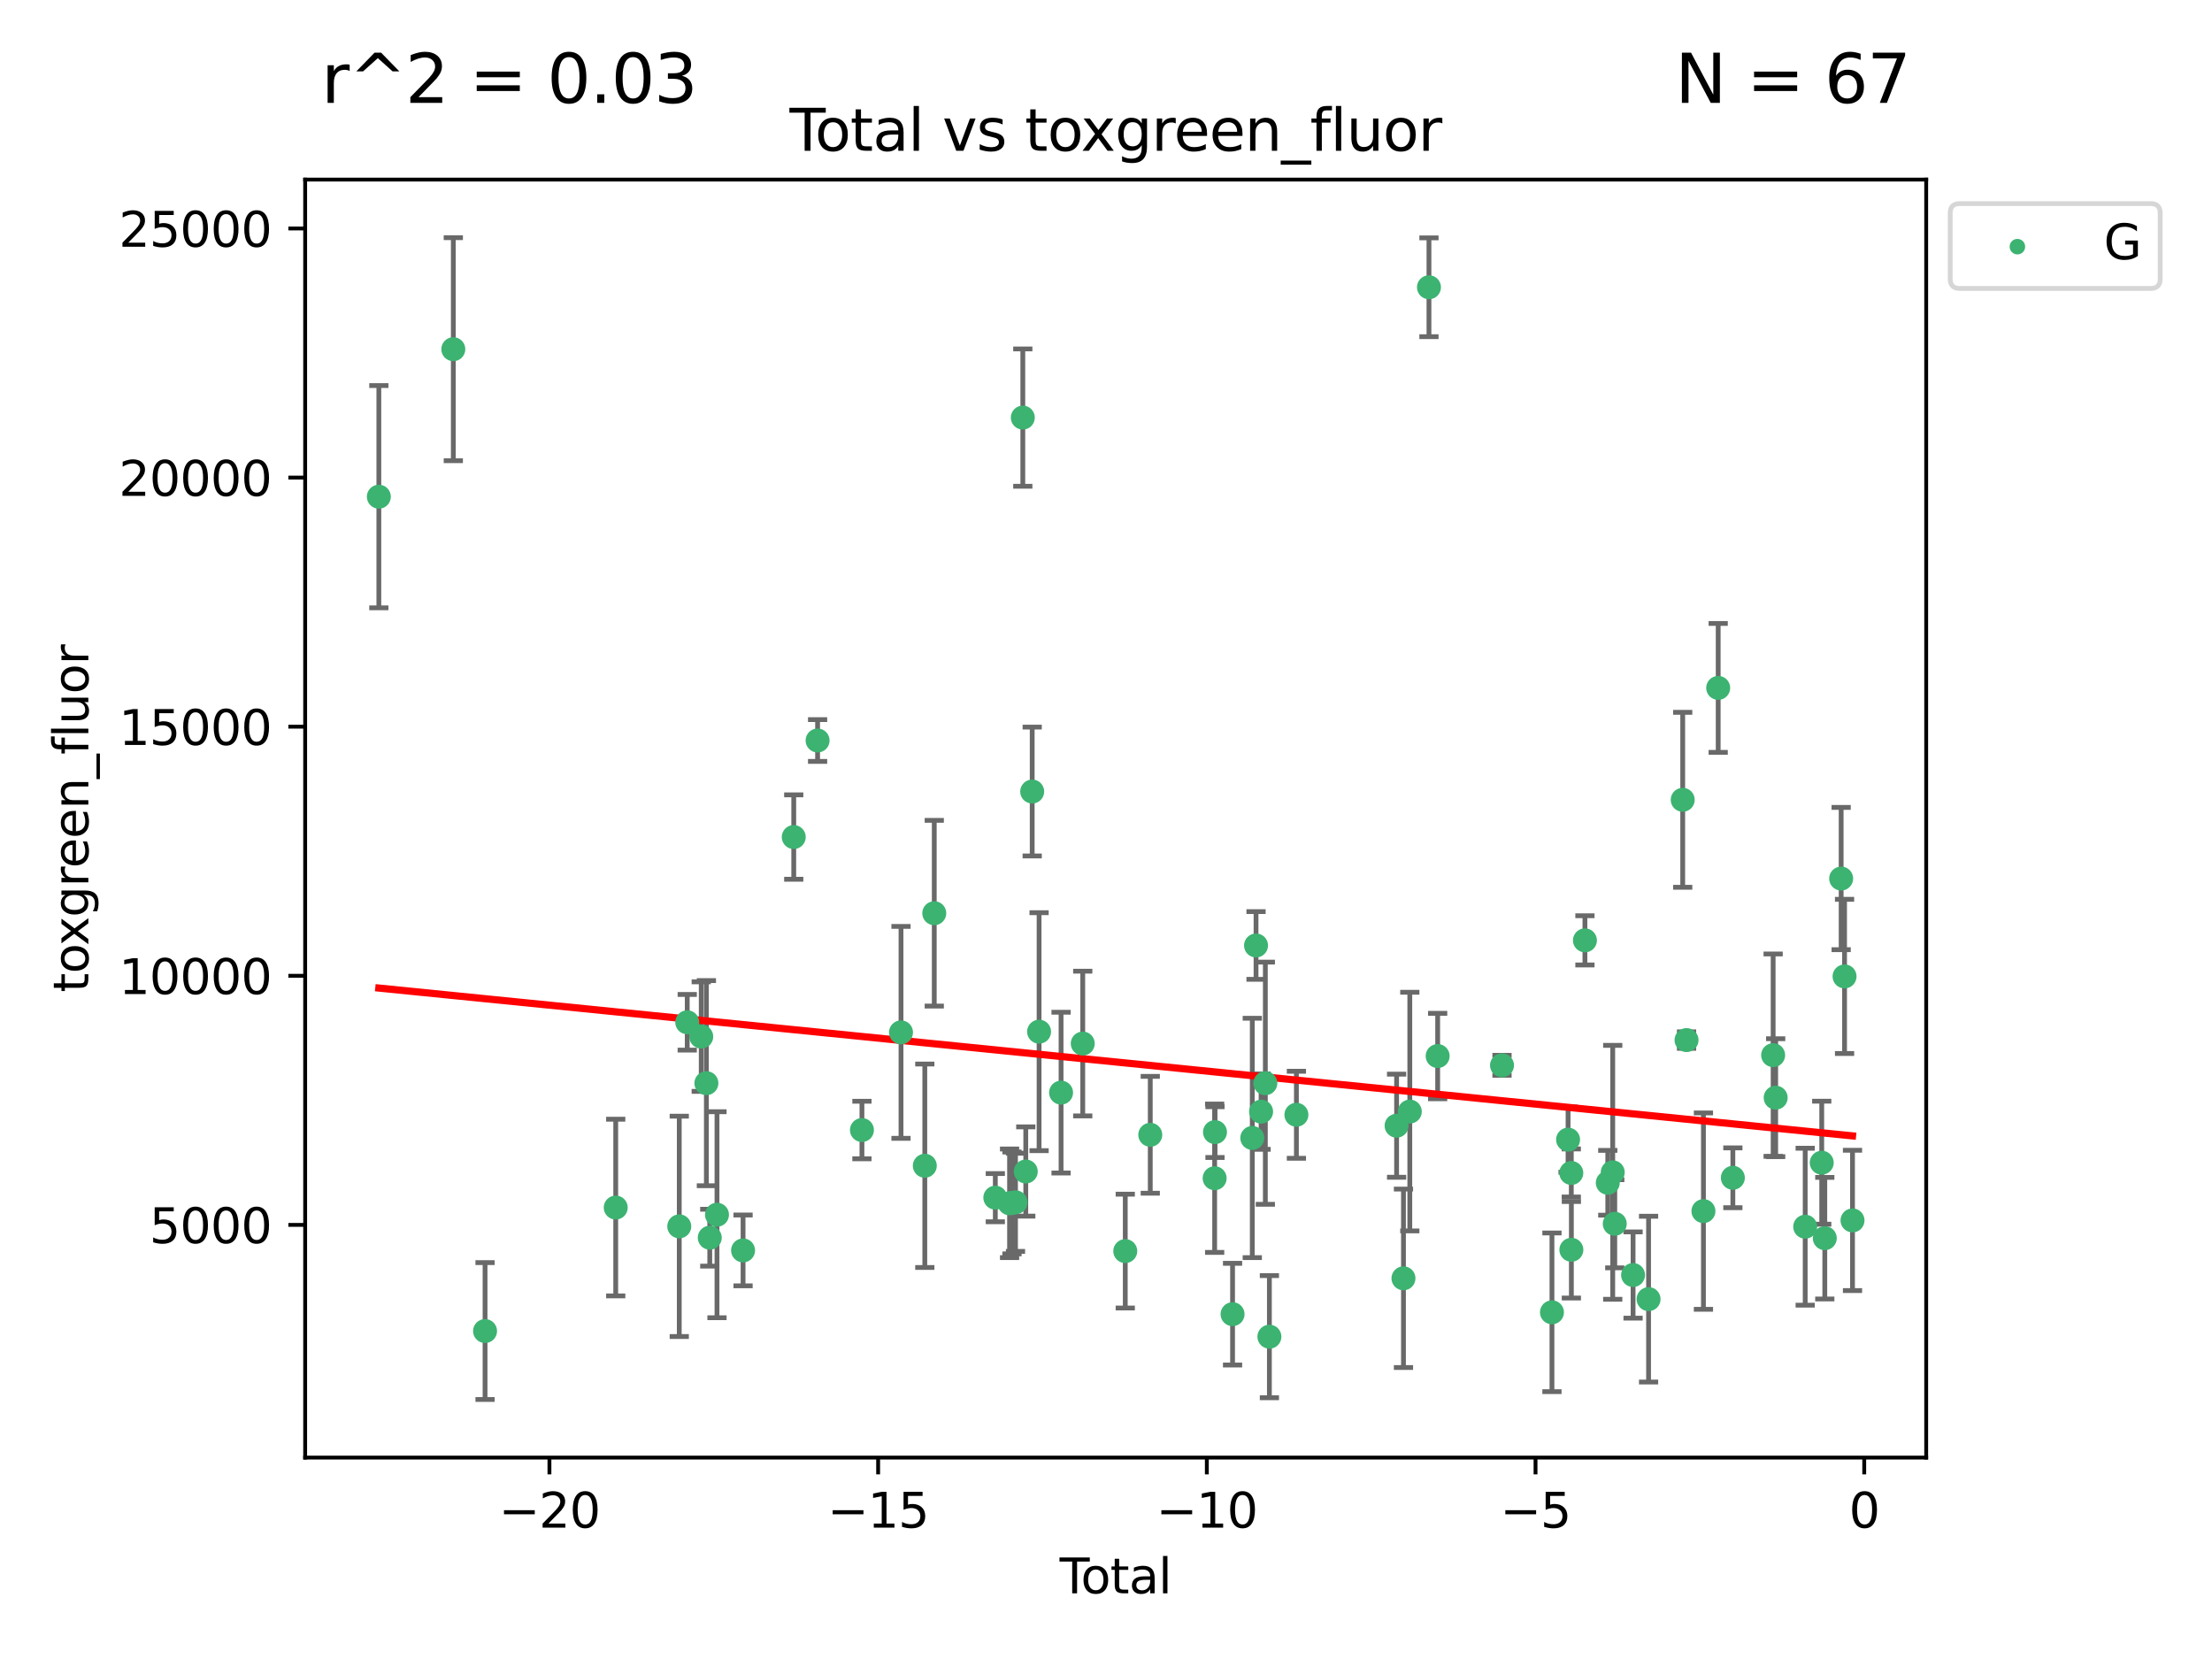 <?xml version="1.0" encoding="utf-8" standalone="no"?>
<!DOCTYPE svg PUBLIC "-//W3C//DTD SVG 1.1//EN"
  "http://www.w3.org/Graphics/SVG/1.1/DTD/svg11.dtd">
<svg xmlns:xlink="http://www.w3.org/1999/xlink" width="460.8pt" height="345.6pt" viewBox="0 0 460.8 345.6" xmlns="http://www.w3.org/2000/svg" version="1.1">
 <defs>
  <style type="text/css">*{stroke-linejoin: round; stroke-linecap: butt}</style>
 </defs>
 <g id="figure_1">
  <g id="patch_1">
   <path d="M 0 345.6 
L 460.8 345.6 
L 460.8 0 
L 0 0 
z
" style="fill: #ffffff"/>
  </g>
  <g id="axes_1">
   <g id="patch_2">
    <path d="M 63.571 303.64 
L 401.26 303.64 
L 401.26 37.411 
L 63.571 37.411 
z
" style="fill: #ffffff"/>
   </g>
   <g id="PathCollection_1">
    <defs>
     <path id="mc8e8e38ebf" d="M 0 1.118 
C 0.297 1.118 0.581 1 0.791 0.791 
C 1 0.581 1.118 0.297 1.118 0 
C 1.118 -0.297 1 -0.581 0.791 -0.791 
C 0.581 -1 0.297 -1.118 0 -1.118 
C -0.297 -1.118 -0.581 -1 -0.791 -0.791 
C -1 -0.581 -1.118 -0.297 -1.118 0 
C -1.118 0.297 -1 0.581 -0.791 0.791 
C -0.581 1 -0.297 1.118 0 1.118 
z
" style="stroke: #3cb371"/>
    </defs>
    <g clip-path="url(#p909951edf3)">
     <use xlink:href="#mc8e8e38ebf" x="78.921" y="103.47" style="fill: #3cb371; stroke: #3cb371"/>
     <use xlink:href="#mc8e8e38ebf" x="94.433" y="72.744" style="fill: #3cb371; stroke: #3cb371"/>
     <use xlink:href="#mc8e8e38ebf" x="101.045" y="277.282" style="fill: #3cb371; stroke: #3cb371"/>
     <use xlink:href="#mc8e8e38ebf" x="128.267" y="251.558" style="fill: #3cb371; stroke: #3cb371"/>
     <use xlink:href="#mc8e8e38ebf" x="141.503" y="255.472" style="fill: #3cb371; stroke: #3cb371"/>
     <use xlink:href="#mc8e8e38ebf" x="143.164" y="212.959" style="fill: #3cb371; stroke: #3cb371"/>
     <use xlink:href="#mc8e8e38ebf" x="146.08" y="215.941" style="fill: #3cb371; stroke: #3cb371"/>
     <use xlink:href="#mc8e8e38ebf" x="147.153" y="225.644" style="fill: #3cb371; stroke: #3cb371"/>
     <use xlink:href="#mc8e8e38ebf" x="147.857" y="257.835" style="fill: #3cb371; stroke: #3cb371"/>
     <use xlink:href="#mc8e8e38ebf" x="149.361" y="253.05" style="fill: #3cb371; stroke: #3cb371"/>
     <use xlink:href="#mc8e8e38ebf" x="154.794" y="260.484" style="fill: #3cb371; stroke: #3cb371"/>
     <use xlink:href="#mc8e8e38ebf" x="165.352" y="174.372" style="fill: #3cb371; stroke: #3cb371"/>
     <use xlink:href="#mc8e8e38ebf" x="170.319" y="154.259" style="fill: #3cb371; stroke: #3cb371"/>
     <use xlink:href="#mc8e8e38ebf" x="179.557" y="235.406" style="fill: #3cb371; stroke: #3cb371"/>
     <use xlink:href="#mc8e8e38ebf" x="187.695" y="215.06" style="fill: #3cb371; stroke: #3cb371"/>
     <use xlink:href="#mc8e8e38ebf" x="192.654" y="242.848" style="fill: #3cb371; stroke: #3cb371"/>
     <use xlink:href="#mc8e8e38ebf" x="194.625" y="190.241" style="fill: #3cb371; stroke: #3cb371"/>
     <use xlink:href="#mc8e8e38ebf" x="207.343" y="249.495" style="fill: #3cb371; stroke: #3cb371"/>
     <use xlink:href="#mc8e8e38ebf" x="210.311" y="250.673" style="fill: #3cb371; stroke: #3cb371"/>
     <use xlink:href="#mc8e8e38ebf" x="210.815" y="250.595" style="fill: #3cb371; stroke: #3cb371"/>
     <use xlink:href="#mc8e8e38ebf" x="211.547" y="250.461" style="fill: #3cb371; stroke: #3cb371"/>
     <use xlink:href="#mc8e8e38ebf" x="213.07" y="86.991" style="fill: #3cb371; stroke: #3cb371"/>
     <use xlink:href="#mc8e8e38ebf" x="213.687" y="244.046" style="fill: #3cb371; stroke: #3cb371"/>
     <use xlink:href="#mc8e8e38ebf" x="215.025" y="164.892" style="fill: #3cb371; stroke: #3cb371"/>
     <use xlink:href="#mc8e8e38ebf" x="216.46" y="214.918" style="fill: #3cb371; stroke: #3cb371"/>
     <use xlink:href="#mc8e8e38ebf" x="221.039" y="227.614" style="fill: #3cb371; stroke: #3cb371"/>
     <use xlink:href="#mc8e8e38ebf" x="225.556" y="217.39" style="fill: #3cb371; stroke: #3cb371"/>
     <use xlink:href="#mc8e8e38ebf" x="234.414" y="260.626" style="fill: #3cb371; stroke: #3cb371"/>
     <use xlink:href="#mc8e8e38ebf" x="239.622" y="236.399" style="fill: #3cb371; stroke: #3cb371"/>
     <use xlink:href="#mc8e8e38ebf" x="253.034" y="245.447" style="fill: #3cb371; stroke: #3cb371"/>
     <use xlink:href="#mc8e8e38ebf" x="253.105" y="235.838" style="fill: #3cb371; stroke: #3cb371"/>
     <use xlink:href="#mc8e8e38ebf" x="256.765" y="273.764" style="fill: #3cb371; stroke: #3cb371"/>
     <use xlink:href="#mc8e8e38ebf" x="260.874" y="237.055" style="fill: #3cb371; stroke: #3cb371"/>
     <use xlink:href="#mc8e8e38ebf" x="261.654" y="196.962" style="fill: #3cb371; stroke: #3cb371"/>
     <use xlink:href="#mc8e8e38ebf" x="262.71" y="231.576" style="fill: #3cb371; stroke: #3cb371"/>
     <use xlink:href="#mc8e8e38ebf" x="263.595" y="225.65" style="fill: #3cb371; stroke: #3cb371"/>
     <use xlink:href="#mc8e8e38ebf" x="264.439" y="278.457" style="fill: #3cb371; stroke: #3cb371"/>
     <use xlink:href="#mc8e8e38ebf" x="270.065" y="232.227" style="fill: #3cb371; stroke: #3cb371"/>
     <use xlink:href="#mc8e8e38ebf" x="290.936" y="234.505" style="fill: #3cb371; stroke: #3cb371"/>
     <use xlink:href="#mc8e8e38ebf" x="292.369" y="266.296" style="fill: #3cb371; stroke: #3cb371"/>
     <use xlink:href="#mc8e8e38ebf" x="293.688" y="231.561" style="fill: #3cb371; stroke: #3cb371"/>
     <use xlink:href="#mc8e8e38ebf" x="297.679" y="59.842" style="fill: #3cb371; stroke: #3cb371"/>
     <use xlink:href="#mc8e8e38ebf" x="299.491" y="219.994" style="fill: #3cb371; stroke: #3cb371"/>
     <use xlink:href="#mc8e8e38ebf" x="312.896" y="221.924" style="fill: #3cb371; stroke: #3cb371"/>
     <use xlink:href="#mc8e8e38ebf" x="323.301" y="273.376" style="fill: #3cb371; stroke: #3cb371"/>
     <use xlink:href="#mc8e8e38ebf" x="326.658" y="237.406" style="fill: #3cb371; stroke: #3cb371"/>
     <use xlink:href="#mc8e8e38ebf" x="327.33" y="244.349" style="fill: #3cb371; stroke: #3cb371"/>
     <use xlink:href="#mc8e8e38ebf" x="327.345" y="260.353" style="fill: #3cb371; stroke: #3cb371"/>
     <use xlink:href="#mc8e8e38ebf" x="330.17" y="195.894" style="fill: #3cb371; stroke: #3cb371"/>
     <use xlink:href="#mc8e8e38ebf" x="334.93" y="246.392" style="fill: #3cb371; stroke: #3cb371"/>
     <use xlink:href="#mc8e8e38ebf" x="335.961" y="244.217" style="fill: #3cb371; stroke: #3cb371"/>
     <use xlink:href="#mc8e8e38ebf" x="336.386" y="254.935" style="fill: #3cb371; stroke: #3cb371"/>
     <use xlink:href="#mc8e8e38ebf" x="340.199" y="265.61" style="fill: #3cb371; stroke: #3cb371"/>
     <use xlink:href="#mc8e8e38ebf" x="343.428" y="270.632" style="fill: #3cb371; stroke: #3cb371"/>
     <use xlink:href="#mc8e8e38ebf" x="350.539" y="166.614" style="fill: #3cb371; stroke: #3cb371"/>
     <use xlink:href="#mc8e8e38ebf" x="351.337" y="216.668" style="fill: #3cb371; stroke: #3cb371"/>
     <use xlink:href="#mc8e8e38ebf" x="354.857" y="252.297" style="fill: #3cb371; stroke: #3cb371"/>
     <use xlink:href="#mc8e8e38ebf" x="357.93" y="143.304" style="fill: #3cb371; stroke: #3cb371"/>
     <use xlink:href="#mc8e8e38ebf" x="360.986" y="245.353" style="fill: #3cb371; stroke: #3cb371"/>
     <use xlink:href="#mc8e8e38ebf" x="369.378" y="219.807" style="fill: #3cb371; stroke: #3cb371"/>
     <use xlink:href="#mc8e8e38ebf" x="369.905" y="228.669" style="fill: #3cb371; stroke: #3cb371"/>
     <use xlink:href="#mc8e8e38ebf" x="376.056" y="255.542" style="fill: #3cb371; stroke: #3cb371"/>
     <use xlink:href="#mc8e8e38ebf" x="379.501" y="242.212" style="fill: #3cb371; stroke: #3cb371"/>
     <use xlink:href="#mc8e8e38ebf" x="380.138" y="257.935" style="fill: #3cb371; stroke: #3cb371"/>
     <use xlink:href="#mc8e8e38ebf" x="383.546" y="183.018" style="fill: #3cb371; stroke: #3cb371"/>
     <use xlink:href="#mc8e8e38ebf" x="384.255" y="203.405" style="fill: #3cb371; stroke: #3cb371"/>
     <use xlink:href="#mc8e8e38ebf" x="385.911" y="254.233" style="fill: #3cb371; stroke: #3cb371"/>
    </g>
   </g>
   <g id="matplotlib.axis_1">
    <g id="xtick_1">
     <g id="line2d_1">
      <defs>
       <path id="m4c7037cb6c" d="M 0 0 
L 0 3.5 
" style="stroke: #000000; stroke-width: 0.8"/>
      </defs>
      <g>
       <use xlink:href="#m4c7037cb6c" x="114.457" y="303.64" style="stroke: #000000; stroke-width: 0.8"/>
      </g>
     </g>
     <g id="text_1">
      <!-- −20 -->
      <g transform="translate(103.905 318.238)scale(0.1 -0.1)">
       <defs>
        <path id="DejaVuSans-2212" d="M 678 2272 
L 4684 2272 
L 4684 1741 
L 678 1741 
L 678 2272 
z
" transform="scale(0.016)"/>
        <path id="DejaVuSans-32" d="M 1228 531 
L 3431 531 
L 3431 0 
L 469 0 
L 469 531 
Q 828 903 1448 1529 
Q 2069 2156 2228 2338 
Q 2531 2678 2651 2914 
Q 2772 3150 2772 3378 
Q 2772 3750 2511 3984 
Q 2250 4219 1831 4219 
Q 1534 4219 1204 4116 
Q 875 4013 500 3803 
L 500 4441 
Q 881 4594 1212 4672 
Q 1544 4750 1819 4750 
Q 2544 4750 2975 4387 
Q 3406 4025 3406 3419 
Q 3406 3131 3298 2873 
Q 3191 2616 2906 2266 
Q 2828 2175 2409 1742 
Q 1991 1309 1228 531 
z
" transform="scale(0.016)"/>
        <path id="DejaVuSans-30" d="M 2034 4250 
Q 1547 4250 1301 3770 
Q 1056 3291 1056 2328 
Q 1056 1369 1301 889 
Q 1547 409 2034 409 
Q 2525 409 2770 889 
Q 3016 1369 3016 2328 
Q 3016 3291 2770 3770 
Q 2525 4250 2034 4250 
z
M 2034 4750 
Q 2819 4750 3233 4129 
Q 3647 3509 3647 2328 
Q 3647 1150 3233 529 
Q 2819 -91 2034 -91 
Q 1250 -91 836 529 
Q 422 1150 422 2328 
Q 422 3509 836 4129 
Q 1250 4750 2034 4750 
z
" transform="scale(0.016)"/>
       </defs>
       <use xlink:href="#DejaVuSans-2212"/>
       <use xlink:href="#DejaVuSans-32" x="83.789"/>
       <use xlink:href="#DejaVuSans-30" x="147.412"/>
      </g>
     </g>
    </g>
    <g id="xtick_2">
     <g id="line2d_2">
      <g>
       <use xlink:href="#m4c7037cb6c" x="182.931" y="303.64" style="stroke: #000000; stroke-width: 0.8"/>
      </g>
     </g>
     <g id="text_2">
      <!-- −15 -->
      <g transform="translate(172.379 318.238)scale(0.1 -0.1)">
       <defs>
        <path id="DejaVuSans-31" d="M 794 531 
L 1825 531 
L 1825 4091 
L 703 3866 
L 703 4441 
L 1819 4666 
L 2450 4666 
L 2450 531 
L 3481 531 
L 3481 0 
L 794 0 
L 794 531 
z
" transform="scale(0.016)"/>
        <path id="DejaVuSans-35" d="M 691 4666 
L 3169 4666 
L 3169 4134 
L 1269 4134 
L 1269 2991 
Q 1406 3038 1543 3061 
Q 1681 3084 1819 3084 
Q 2600 3084 3056 2656 
Q 3513 2228 3513 1497 
Q 3513 744 3044 326 
Q 2575 -91 1722 -91 
Q 1428 -91 1123 -41 
Q 819 9 494 109 
L 494 744 
Q 775 591 1075 516 
Q 1375 441 1709 441 
Q 2250 441 2565 725 
Q 2881 1009 2881 1497 
Q 2881 1984 2565 2268 
Q 2250 2553 1709 2553 
Q 1456 2553 1204 2497 
Q 953 2441 691 2322 
L 691 4666 
z
" transform="scale(0.016)"/>
       </defs>
       <use xlink:href="#DejaVuSans-2212"/>
       <use xlink:href="#DejaVuSans-31" x="83.789"/>
       <use xlink:href="#DejaVuSans-35" x="147.412"/>
      </g>
     </g>
    </g>
    <g id="xtick_3">
     <g id="line2d_3">
      <g>
       <use xlink:href="#m4c7037cb6c" x="251.405" y="303.64" style="stroke: #000000; stroke-width: 0.8"/>
      </g>
     </g>
     <g id="text_3">
      <!-- −10 -->
      <g transform="translate(240.852 318.238)scale(0.1 -0.1)">
       <use xlink:href="#DejaVuSans-2212"/>
       <use xlink:href="#DejaVuSans-31" x="83.789"/>
       <use xlink:href="#DejaVuSans-30" x="147.412"/>
      </g>
     </g>
    </g>
    <g id="xtick_4">
     <g id="line2d_4">
      <g>
       <use xlink:href="#m4c7037cb6c" x="319.878" y="303.64" style="stroke: #000000; stroke-width: 0.8"/>
      </g>
     </g>
     <g id="text_4">
      <!-- −5 -->
      <g transform="translate(312.507 318.238)scale(0.1 -0.1)">
       <use xlink:href="#DejaVuSans-2212"/>
       <use xlink:href="#DejaVuSans-35" x="83.789"/>
      </g>
     </g>
    </g>
    <g id="xtick_5">
     <g id="line2d_5">
      <g>
       <use xlink:href="#m4c7037cb6c" x="388.352" y="303.64" style="stroke: #000000; stroke-width: 0.8"/>
      </g>
     </g>
     <g id="text_5">
      <!-- 0 -->
      <g transform="translate(385.171 318.238)scale(0.1 -0.1)">
       <use xlink:href="#DejaVuSans-30"/>
      </g>
     </g>
    </g>
    <g id="text_6">
     <!-- Total -->
     <g transform="translate(220.739 331.917)scale(0.1 -0.1)">
      <defs>
       <path id="DejaVuSans-54" d="M -19 4666 
L 3928 4666 
L 3928 4134 
L 2272 4134 
L 2272 0 
L 1638 0 
L 1638 4134 
L -19 4134 
L -19 4666 
z
" transform="scale(0.016)"/>
       <path id="DejaVuSans-6f" d="M 1959 3097 
Q 1497 3097 1228 2736 
Q 959 2375 959 1747 
Q 959 1119 1226 758 
Q 1494 397 1959 397 
Q 2419 397 2687 759 
Q 2956 1122 2956 1747 
Q 2956 2369 2687 2733 
Q 2419 3097 1959 3097 
z
M 1959 3584 
Q 2709 3584 3137 3096 
Q 3566 2609 3566 1747 
Q 3566 888 3137 398 
Q 2709 -91 1959 -91 
Q 1206 -91 779 398 
Q 353 888 353 1747 
Q 353 2609 779 3096 
Q 1206 3584 1959 3584 
z
" transform="scale(0.016)"/>
       <path id="DejaVuSans-74" d="M 1172 4494 
L 1172 3500 
L 2356 3500 
L 2356 3053 
L 1172 3053 
L 1172 1153 
Q 1172 725 1289 603 
Q 1406 481 1766 481 
L 2356 481 
L 2356 0 
L 1766 0 
Q 1100 0 847 248 
Q 594 497 594 1153 
L 594 3053 
L 172 3053 
L 172 3500 
L 594 3500 
L 594 4494 
L 1172 4494 
z
" transform="scale(0.016)"/>
       <path id="DejaVuSans-61" d="M 2194 1759 
Q 1497 1759 1228 1600 
Q 959 1441 959 1056 
Q 959 750 1161 570 
Q 1363 391 1709 391 
Q 2188 391 2477 730 
Q 2766 1069 2766 1631 
L 2766 1759 
L 2194 1759 
z
M 3341 1997 
L 3341 0 
L 2766 0 
L 2766 531 
Q 2569 213 2275 61 
Q 1981 -91 1556 -91 
Q 1019 -91 701 211 
Q 384 513 384 1019 
Q 384 1609 779 1909 
Q 1175 2209 1959 2209 
L 2766 2209 
L 2766 2266 
Q 2766 2663 2505 2880 
Q 2244 3097 1772 3097 
Q 1472 3097 1187 3025 
Q 903 2953 641 2809 
L 641 3341 
Q 956 3463 1253 3523 
Q 1550 3584 1831 3584 
Q 2591 3584 2966 3190 
Q 3341 2797 3341 1997 
z
" transform="scale(0.016)"/>
       <path id="DejaVuSans-6c" d="M 603 4863 
L 1178 4863 
L 1178 0 
L 603 0 
L 603 4863 
z
" transform="scale(0.016)"/>
      </defs>
      <use xlink:href="#DejaVuSans-54"/>
      <use xlink:href="#DejaVuSans-6f" x="44.084"/>
      <use xlink:href="#DejaVuSans-74" x="105.266"/>
      <use xlink:href="#DejaVuSans-61" x="144.475"/>
      <use xlink:href="#DejaVuSans-6c" x="205.754"/>
     </g>
    </g>
   </g>
   <g id="matplotlib.axis_2">
    <g id="ytick_1">
     <g id="line2d_6">
      <defs>
       <path id="m043c5a7323" d="M 0 0 
L -3.5 0 
" style="stroke: #000000; stroke-width: 0.8"/>
      </defs>
      <g>
       <use xlink:href="#m043c5a7323" x="63.571" y="255.167" style="stroke: #000000; stroke-width: 0.8"/>
      </g>
     </g>
     <g id="text_7">
      <!-- 5000 -->
      <g transform="translate(31.121 258.966)scale(0.1 -0.1)">
       <use xlink:href="#DejaVuSans-35"/>
       <use xlink:href="#DejaVuSans-30" x="63.623"/>
       <use xlink:href="#DejaVuSans-30" x="127.246"/>
       <use xlink:href="#DejaVuSans-30" x="190.869"/>
      </g>
     </g>
    </g>
    <g id="ytick_2">
     <g id="line2d_7">
      <g>
       <use xlink:href="#m043c5a7323" x="63.571" y="203.275" style="stroke: #000000; stroke-width: 0.8"/>
      </g>
     </g>
     <g id="text_8">
      <!-- 10000 -->
      <g transform="translate(24.759 207.074)scale(0.1 -0.1)">
       <use xlink:href="#DejaVuSans-31"/>
       <use xlink:href="#DejaVuSans-30" x="63.623"/>
       <use xlink:href="#DejaVuSans-30" x="127.246"/>
       <use xlink:href="#DejaVuSans-30" x="190.869"/>
       <use xlink:href="#DejaVuSans-30" x="254.492"/>
      </g>
     </g>
    </g>
    <g id="ytick_3">
     <g id="line2d_8">
      <g>
       <use xlink:href="#m043c5a7323" x="63.571" y="151.384" style="stroke: #000000; stroke-width: 0.8"/>
      </g>
     </g>
     <g id="text_9">
      <!-- 15000 -->
      <g transform="translate(24.759 155.183)scale(0.1 -0.1)">
       <use xlink:href="#DejaVuSans-31"/>
       <use xlink:href="#DejaVuSans-35" x="63.623"/>
       <use xlink:href="#DejaVuSans-30" x="127.246"/>
       <use xlink:href="#DejaVuSans-30" x="190.869"/>
       <use xlink:href="#DejaVuSans-30" x="254.492"/>
      </g>
     </g>
    </g>
    <g id="ytick_4">
     <g id="line2d_9">
      <g>
       <use xlink:href="#m043c5a7323" x="63.571" y="99.492" style="stroke: #000000; stroke-width: 0.8"/>
      </g>
     </g>
     <g id="text_10">
      <!-- 20000 -->
      <g transform="translate(24.759 103.291)scale(0.1 -0.1)">
       <use xlink:href="#DejaVuSans-32"/>
       <use xlink:href="#DejaVuSans-30" x="63.623"/>
       <use xlink:href="#DejaVuSans-30" x="127.246"/>
       <use xlink:href="#DejaVuSans-30" x="190.869"/>
       <use xlink:href="#DejaVuSans-30" x="254.492"/>
      </g>
     </g>
    </g>
    <g id="ytick_5">
     <g id="line2d_10">
      <g>
       <use xlink:href="#m043c5a7323" x="63.571" y="47.6" style="stroke: #000000; stroke-width: 0.8"/>
      </g>
     </g>
     <g id="text_11">
      <!-- 25000 -->
      <g transform="translate(24.759 51.399)scale(0.1 -0.1)">
       <use xlink:href="#DejaVuSans-32"/>
       <use xlink:href="#DejaVuSans-35" x="63.623"/>
       <use xlink:href="#DejaVuSans-30" x="127.246"/>
       <use xlink:href="#DejaVuSans-30" x="190.869"/>
       <use xlink:href="#DejaVuSans-30" x="254.492"/>
      </g>
     </g>
    </g>
    <g id="text_12">
     <!-- toxgreen_fluor -->
     <g transform="translate(18.401 206.72)rotate(-90)scale(0.1 -0.1)">
      <defs>
       <path id="DejaVuSans-78" d="M 3513 3500 
L 2247 1797 
L 3578 0 
L 2900 0 
L 1881 1375 
L 863 0 
L 184 0 
L 1544 1831 
L 300 3500 
L 978 3500 
L 1906 2253 
L 2834 3500 
L 3513 3500 
z
" transform="scale(0.016)"/>
       <path id="DejaVuSans-67" d="M 2906 1791 
Q 2906 2416 2648 2759 
Q 2391 3103 1925 3103 
Q 1463 3103 1205 2759 
Q 947 2416 947 1791 
Q 947 1169 1205 825 
Q 1463 481 1925 481 
Q 2391 481 2648 825 
Q 2906 1169 2906 1791 
z
M 3481 434 
Q 3481 -459 3084 -895 
Q 2688 -1331 1869 -1331 
Q 1566 -1331 1297 -1286 
Q 1028 -1241 775 -1147 
L 775 -588 
Q 1028 -725 1275 -790 
Q 1522 -856 1778 -856 
Q 2344 -856 2625 -561 
Q 2906 -266 2906 331 
L 2906 616 
Q 2728 306 2450 153 
Q 2172 0 1784 0 
Q 1141 0 747 490 
Q 353 981 353 1791 
Q 353 2603 747 3093 
Q 1141 3584 1784 3584 
Q 2172 3584 2450 3431 
Q 2728 3278 2906 2969 
L 2906 3500 
L 3481 3500 
L 3481 434 
z
" transform="scale(0.016)"/>
       <path id="DejaVuSans-72" d="M 2631 2963 
Q 2534 3019 2420 3045 
Q 2306 3072 2169 3072 
Q 1681 3072 1420 2755 
Q 1159 2438 1159 1844 
L 1159 0 
L 581 0 
L 581 3500 
L 1159 3500 
L 1159 2956 
Q 1341 3275 1631 3429 
Q 1922 3584 2338 3584 
Q 2397 3584 2469 3576 
Q 2541 3569 2628 3553 
L 2631 2963 
z
" transform="scale(0.016)"/>
       <path id="DejaVuSans-65" d="M 3597 1894 
L 3597 1613 
L 953 1613 
Q 991 1019 1311 708 
Q 1631 397 2203 397 
Q 2534 397 2845 478 
Q 3156 559 3463 722 
L 3463 178 
Q 3153 47 2828 -22 
Q 2503 -91 2169 -91 
Q 1331 -91 842 396 
Q 353 884 353 1716 
Q 353 2575 817 3079 
Q 1281 3584 2069 3584 
Q 2775 3584 3186 3129 
Q 3597 2675 3597 1894 
z
M 3022 2063 
Q 3016 2534 2758 2815 
Q 2500 3097 2075 3097 
Q 1594 3097 1305 2825 
Q 1016 2553 972 2059 
L 3022 2063 
z
" transform="scale(0.016)"/>
       <path id="DejaVuSans-6e" d="M 3513 2113 
L 3513 0 
L 2938 0 
L 2938 2094 
Q 2938 2591 2744 2837 
Q 2550 3084 2163 3084 
Q 1697 3084 1428 2787 
Q 1159 2491 1159 1978 
L 1159 0 
L 581 0 
L 581 3500 
L 1159 3500 
L 1159 2956 
Q 1366 3272 1645 3428 
Q 1925 3584 2291 3584 
Q 2894 3584 3203 3211 
Q 3513 2838 3513 2113 
z
" transform="scale(0.016)"/>
       <path id="DejaVuSans-5f" d="M 3263 -1063 
L 3263 -1509 
L -63 -1509 
L -63 -1063 
L 3263 -1063 
z
" transform="scale(0.016)"/>
       <path id="DejaVuSans-66" d="M 2375 4863 
L 2375 4384 
L 1825 4384 
Q 1516 4384 1395 4259 
Q 1275 4134 1275 3809 
L 1275 3500 
L 2222 3500 
L 2222 3053 
L 1275 3053 
L 1275 0 
L 697 0 
L 697 3053 
L 147 3053 
L 147 3500 
L 697 3500 
L 697 3744 
Q 697 4328 969 4595 
Q 1241 4863 1831 4863 
L 2375 4863 
z
" transform="scale(0.016)"/>
       <path id="DejaVuSans-75" d="M 544 1381 
L 544 3500 
L 1119 3500 
L 1119 1403 
Q 1119 906 1312 657 
Q 1506 409 1894 409 
Q 2359 409 2629 706 
Q 2900 1003 2900 1516 
L 2900 3500 
L 3475 3500 
L 3475 0 
L 2900 0 
L 2900 538 
Q 2691 219 2414 64 
Q 2138 -91 1772 -91 
Q 1169 -91 856 284 
Q 544 659 544 1381 
z
M 1991 3584 
L 1991 3584 
z
" transform="scale(0.016)"/>
      </defs>
      <use xlink:href="#DejaVuSans-74"/>
      <use xlink:href="#DejaVuSans-6f" x="39.209"/>
      <use xlink:href="#DejaVuSans-78" x="97.266"/>
      <use xlink:href="#DejaVuSans-67" x="156.445"/>
      <use xlink:href="#DejaVuSans-72" x="219.922"/>
      <use xlink:href="#DejaVuSans-65" x="258.785"/>
      <use xlink:href="#DejaVuSans-65" x="320.309"/>
      <use xlink:href="#DejaVuSans-6e" x="381.832"/>
      <use xlink:href="#DejaVuSans-5f" x="445.211"/>
      <use xlink:href="#DejaVuSans-66" x="495.211"/>
      <use xlink:href="#DejaVuSans-6c" x="530.416"/>
      <use xlink:href="#DejaVuSans-75" x="558.199"/>
      <use xlink:href="#DejaVuSans-6f" x="621.578"/>
      <use xlink:href="#DejaVuSans-72" x="682.76"/>
     </g>
    </g>
   </g>
   <g id="LineCollection_1">
    <path d="M 78.921 126.618 
L 78.921 80.321 
" clip-path="url(#p909951edf3)" style="fill: none; stroke: #696969"/>
    <path d="M 94.433 95.976 
L 94.433 49.513 
" clip-path="url(#p909951edf3)" style="fill: none; stroke: #696969"/>
    <path d="M 101.045 291.539 
L 101.045 263.024 
" clip-path="url(#p909951edf3)" style="fill: none; stroke: #696969"/>
    <path d="M 128.267 269.965 
L 128.267 233.151 
" clip-path="url(#p909951edf3)" style="fill: none; stroke: #696969"/>
    <path d="M 141.503 278.422 
L 141.503 232.522 
" clip-path="url(#p909951edf3)" style="fill: none; stroke: #696969"/>
    <path d="M 143.164 218.757 
L 143.164 207.162 
" clip-path="url(#p909951edf3)" style="fill: none; stroke: #696969"/>
    <path d="M 146.08 227.351 
L 146.08 204.532 
" clip-path="url(#p909951edf3)" style="fill: none; stroke: #696969"/>
    <path d="M 147.153 247.011 
L 147.153 204.278 
" clip-path="url(#p909951edf3)" style="fill: none; stroke: #696969"/>
    <path d="M 147.857 263.759 
L 147.857 251.911 
" clip-path="url(#p909951edf3)" style="fill: none; stroke: #696969"/>
    <path d="M 149.361 274.507 
L 149.361 231.593 
" clip-path="url(#p909951edf3)" style="fill: none; stroke: #696969"/>
    <path d="M 154.794 267.858 
L 154.794 253.109 
" clip-path="url(#p909951edf3)" style="fill: none; stroke: #696969"/>
    <path d="M 165.352 183.166 
L 165.352 165.579 
" clip-path="url(#p909951edf3)" style="fill: none; stroke: #696969"/>
    <path d="M 170.319 158.613 
L 170.319 149.904 
" clip-path="url(#p909951edf3)" style="fill: none; stroke: #696969"/>
    <path d="M 179.557 241.399 
L 179.557 229.412 
" clip-path="url(#p909951edf3)" style="fill: none; stroke: #696969"/>
    <path d="M 187.695 237.134 
L 187.695 192.986 
" clip-path="url(#p909951edf3)" style="fill: none; stroke: #696969"/>
    <path d="M 192.654 264.036 
L 192.654 221.66 
" clip-path="url(#p909951edf3)" style="fill: none; stroke: #696969"/>
    <path d="M 194.625 209.584 
L 194.625 170.899 
" clip-path="url(#p909951edf3)" style="fill: none; stroke: #696969"/>
    <path d="M 207.343 254.515 
L 207.343 244.476 
" clip-path="url(#p909951edf3)" style="fill: none; stroke: #696969"/>
    <path d="M 210.311 261.987 
L 210.311 239.359 
" clip-path="url(#p909951edf3)" style="fill: none; stroke: #696969"/>
    <path d="M 210.815 261.205 
L 210.815 239.985 
" clip-path="url(#p909951edf3)" style="fill: none; stroke: #696969"/>
    <path d="M 211.547 260.691 
L 211.547 240.23 
" clip-path="url(#p909951edf3)" style="fill: none; stroke: #696969"/>
    <path d="M 213.07 101.296 
L 213.07 72.687 
" clip-path="url(#p909951edf3)" style="fill: none; stroke: #696969"/>
    <path d="M 213.687 253.341 
L 213.687 234.751 
" clip-path="url(#p909951edf3)" style="fill: none; stroke: #696969"/>
    <path d="M 215.025 178.312 
L 215.025 151.471 
" clip-path="url(#p909951edf3)" style="fill: none; stroke: #696969"/>
    <path d="M 216.46 239.703 
L 216.46 190.134 
" clip-path="url(#p909951edf3)" style="fill: none; stroke: #696969"/>
    <path d="M 221.039 244.358 
L 221.039 210.869 
" clip-path="url(#p909951edf3)" style="fill: none; stroke: #696969"/>
    <path d="M 225.556 232.466 
L 225.556 202.313 
" clip-path="url(#p909951edf3)" style="fill: none; stroke: #696969"/>
    <path d="M 234.414 272.48 
L 234.414 248.771 
" clip-path="url(#p909951edf3)" style="fill: none; stroke: #696969"/>
    <path d="M 239.622 248.571 
L 239.622 224.227 
" clip-path="url(#p909951edf3)" style="fill: none; stroke: #696969"/>
    <path d="M 253.034 260.899 
L 253.034 229.995 
" clip-path="url(#p909951edf3)" style="fill: none; stroke: #696969"/>
    <path d="M 253.105 241.127 
L 253.105 230.55 
" clip-path="url(#p909951edf3)" style="fill: none; stroke: #696969"/>
    <path d="M 256.765 284.355 
L 256.765 263.172 
" clip-path="url(#p909951edf3)" style="fill: none; stroke: #696969"/>
    <path d="M 260.874 261.985 
L 260.874 212.125 
" clip-path="url(#p909951edf3)" style="fill: none; stroke: #696969"/>
    <path d="M 261.654 204.015 
L 261.654 189.908 
" clip-path="url(#p909951edf3)" style="fill: none; stroke: #696969"/>
    <path d="M 262.71 239.425 
L 262.71 223.726 
" clip-path="url(#p909951edf3)" style="fill: none; stroke: #696969"/>
    <path d="M 263.595 250.874 
L 263.595 200.425 
" clip-path="url(#p909951edf3)" style="fill: none; stroke: #696969"/>
    <path d="M 264.439 291.178 
L 264.439 265.737 
" clip-path="url(#p909951edf3)" style="fill: none; stroke: #696969"/>
    <path d="M 270.065 241.289 
L 270.065 223.164 
" clip-path="url(#p909951edf3)" style="fill: none; stroke: #696969"/>
    <path d="M 290.936 245.244 
L 290.936 223.766 
" clip-path="url(#p909951edf3)" style="fill: none; stroke: #696969"/>
    <path d="M 292.369 284.88 
L 292.369 247.712 
" clip-path="url(#p909951edf3)" style="fill: none; stroke: #696969"/>
    <path d="M 293.688 256.418 
L 293.688 206.704 
" clip-path="url(#p909951edf3)" style="fill: none; stroke: #696969"/>
    <path d="M 297.679 70.133 
L 297.679 49.55 
" clip-path="url(#p909951edf3)" style="fill: none; stroke: #696969"/>
    <path d="M 299.491 228.893 
L 299.491 211.094 
" clip-path="url(#p909951edf3)" style="fill: none; stroke: #696969"/>
    <path d="M 312.896 224.004 
L 312.896 219.843 
" clip-path="url(#p909951edf3)" style="fill: none; stroke: #696969"/>
    <path d="M 323.301 289.905 
L 323.301 256.847 
" clip-path="url(#p909951edf3)" style="fill: none; stroke: #696969"/>
    <path d="M 326.658 244.201 
L 326.658 230.61 
" clip-path="url(#p909951edf3)" style="fill: none; stroke: #696969"/>
    <path d="M 327.33 249.352 
L 327.33 239.347 
" clip-path="url(#p909951edf3)" style="fill: none; stroke: #696969"/>
    <path d="M 327.345 270.404 
L 327.345 250.303 
" clip-path="url(#p909951edf3)" style="fill: none; stroke: #696969"/>
    <path d="M 330.17 201.021 
L 330.17 190.768 
" clip-path="url(#p909951edf3)" style="fill: none; stroke: #696969"/>
    <path d="M 334.93 253.137 
L 334.93 239.648 
" clip-path="url(#p909951edf3)" style="fill: none; stroke: #696969"/>
    <path d="M 335.961 270.665 
L 335.961 217.769 
" clip-path="url(#p909951edf3)" style="fill: none; stroke: #696969"/>
    <path d="M 336.386 264.113 
L 336.386 245.757 
" clip-path="url(#p909951edf3)" style="fill: none; stroke: #696969"/>
    <path d="M 340.199 274.591 
L 340.199 256.629 
" clip-path="url(#p909951edf3)" style="fill: none; stroke: #696969"/>
    <path d="M 343.428 287.898 
L 343.428 253.366 
" clip-path="url(#p909951edf3)" style="fill: none; stroke: #696969"/>
    <path d="M 350.539 184.838 
L 350.539 148.39 
" clip-path="url(#p909951edf3)" style="fill: none; stroke: #696969"/>
    <path d="M 351.337 218.39 
L 351.337 214.946 
" clip-path="url(#p909951edf3)" style="fill: none; stroke: #696969"/>
    <path d="M 354.857 272.754 
L 354.857 231.841 
" clip-path="url(#p909951edf3)" style="fill: none; stroke: #696969"/>
    <path d="M 357.93 156.73 
L 357.93 129.878 
" clip-path="url(#p909951edf3)" style="fill: none; stroke: #696969"/>
    <path d="M 360.986 251.583 
L 360.986 239.123 
" clip-path="url(#p909951edf3)" style="fill: none; stroke: #696969"/>
    <path d="M 369.378 240.888 
L 369.378 198.726 
" clip-path="url(#p909951edf3)" style="fill: none; stroke: #696969"/>
    <path d="M 369.905 240.952 
L 369.905 216.385 
" clip-path="url(#p909951edf3)" style="fill: none; stroke: #696969"/>
    <path d="M 376.056 271.887 
L 376.056 239.198 
" clip-path="url(#p909951edf3)" style="fill: none; stroke: #696969"/>
    <path d="M 379.501 255.024 
L 379.501 229.399 
" clip-path="url(#p909951edf3)" style="fill: none; stroke: #696969"/>
    <path d="M 380.138 270.596 
L 380.138 245.273 
" clip-path="url(#p909951edf3)" style="fill: none; stroke: #696969"/>
    <path d="M 383.546 197.838 
L 383.546 168.199 
" clip-path="url(#p909951edf3)" style="fill: none; stroke: #696969"/>
    <path d="M 384.255 219.465 
L 384.255 187.345 
" clip-path="url(#p909951edf3)" style="fill: none; stroke: #696969"/>
    <path d="M 385.911 268.847 
L 385.911 239.619 
" clip-path="url(#p909951edf3)" style="fill: none; stroke: #696969"/>
   </g>
   <g id="line2d_11">
    <defs>
     <path id="mc5ae4a6512" d="M 2 0 
L -2 -0 
" style="stroke: #696969"/>
    </defs>
    <g clip-path="url(#p909951edf3)">
     <use xlink:href="#mc5ae4a6512" x="78.921" y="126.618" style="fill: #696969; stroke: #696969"/>
     <use xlink:href="#mc5ae4a6512" x="94.433" y="95.976" style="fill: #696969; stroke: #696969"/>
     <use xlink:href="#mc5ae4a6512" x="101.045" y="291.539" style="fill: #696969; stroke: #696969"/>
     <use xlink:href="#mc5ae4a6512" x="128.267" y="269.965" style="fill: #696969; stroke: #696969"/>
     <use xlink:href="#mc5ae4a6512" x="141.503" y="278.422" style="fill: #696969; stroke: #696969"/>
     <use xlink:href="#mc5ae4a6512" x="143.164" y="218.757" style="fill: #696969; stroke: #696969"/>
     <use xlink:href="#mc5ae4a6512" x="146.08" y="227.351" style="fill: #696969; stroke: #696969"/>
     <use xlink:href="#mc5ae4a6512" x="147.153" y="247.011" style="fill: #696969; stroke: #696969"/>
     <use xlink:href="#mc5ae4a6512" x="147.857" y="263.759" style="fill: #696969; stroke: #696969"/>
     <use xlink:href="#mc5ae4a6512" x="149.361" y="274.507" style="fill: #696969; stroke: #696969"/>
     <use xlink:href="#mc5ae4a6512" x="154.794" y="267.858" style="fill: #696969; stroke: #696969"/>
     <use xlink:href="#mc5ae4a6512" x="165.352" y="183.166" style="fill: #696969; stroke: #696969"/>
     <use xlink:href="#mc5ae4a6512" x="170.319" y="158.613" style="fill: #696969; stroke: #696969"/>
     <use xlink:href="#mc5ae4a6512" x="179.557" y="241.399" style="fill: #696969; stroke: #696969"/>
     <use xlink:href="#mc5ae4a6512" x="187.695" y="237.134" style="fill: #696969; stroke: #696969"/>
     <use xlink:href="#mc5ae4a6512" x="192.654" y="264.036" style="fill: #696969; stroke: #696969"/>
     <use xlink:href="#mc5ae4a6512" x="194.625" y="209.584" style="fill: #696969; stroke: #696969"/>
     <use xlink:href="#mc5ae4a6512" x="207.343" y="254.515" style="fill: #696969; stroke: #696969"/>
     <use xlink:href="#mc5ae4a6512" x="210.311" y="261.987" style="fill: #696969; stroke: #696969"/>
     <use xlink:href="#mc5ae4a6512" x="210.815" y="261.205" style="fill: #696969; stroke: #696969"/>
     <use xlink:href="#mc5ae4a6512" x="211.547" y="260.691" style="fill: #696969; stroke: #696969"/>
     <use xlink:href="#mc5ae4a6512" x="213.07" y="101.296" style="fill: #696969; stroke: #696969"/>
     <use xlink:href="#mc5ae4a6512" x="213.687" y="253.341" style="fill: #696969; stroke: #696969"/>
     <use xlink:href="#mc5ae4a6512" x="215.025" y="178.312" style="fill: #696969; stroke: #696969"/>
     <use xlink:href="#mc5ae4a6512" x="216.46" y="239.703" style="fill: #696969; stroke: #696969"/>
     <use xlink:href="#mc5ae4a6512" x="221.039" y="244.358" style="fill: #696969; stroke: #696969"/>
     <use xlink:href="#mc5ae4a6512" x="225.556" y="232.466" style="fill: #696969; stroke: #696969"/>
     <use xlink:href="#mc5ae4a6512" x="234.414" y="272.48" style="fill: #696969; stroke: #696969"/>
     <use xlink:href="#mc5ae4a6512" x="239.622" y="248.571" style="fill: #696969; stroke: #696969"/>
     <use xlink:href="#mc5ae4a6512" x="253.034" y="260.899" style="fill: #696969; stroke: #696969"/>
     <use xlink:href="#mc5ae4a6512" x="253.105" y="241.127" style="fill: #696969; stroke: #696969"/>
     <use xlink:href="#mc5ae4a6512" x="256.765" y="284.355" style="fill: #696969; stroke: #696969"/>
     <use xlink:href="#mc5ae4a6512" x="260.874" y="261.985" style="fill: #696969; stroke: #696969"/>
     <use xlink:href="#mc5ae4a6512" x="261.654" y="204.015" style="fill: #696969; stroke: #696969"/>
     <use xlink:href="#mc5ae4a6512" x="262.71" y="239.425" style="fill: #696969; stroke: #696969"/>
     <use xlink:href="#mc5ae4a6512" x="263.595" y="250.874" style="fill: #696969; stroke: #696969"/>
     <use xlink:href="#mc5ae4a6512" x="264.439" y="291.178" style="fill: #696969; stroke: #696969"/>
     <use xlink:href="#mc5ae4a6512" x="270.065" y="241.289" style="fill: #696969; stroke: #696969"/>
     <use xlink:href="#mc5ae4a6512" x="290.936" y="245.244" style="fill: #696969; stroke: #696969"/>
     <use xlink:href="#mc5ae4a6512" x="292.369" y="284.88" style="fill: #696969; stroke: #696969"/>
     <use xlink:href="#mc5ae4a6512" x="293.688" y="256.418" style="fill: #696969; stroke: #696969"/>
     <use xlink:href="#mc5ae4a6512" x="297.679" y="70.133" style="fill: #696969; stroke: #696969"/>
     <use xlink:href="#mc5ae4a6512" x="299.491" y="228.893" style="fill: #696969; stroke: #696969"/>
     <use xlink:href="#mc5ae4a6512" x="312.896" y="224.004" style="fill: #696969; stroke: #696969"/>
     <use xlink:href="#mc5ae4a6512" x="323.301" y="289.905" style="fill: #696969; stroke: #696969"/>
     <use xlink:href="#mc5ae4a6512" x="326.658" y="244.201" style="fill: #696969; stroke: #696969"/>
     <use xlink:href="#mc5ae4a6512" x="327.33" y="249.352" style="fill: #696969; stroke: #696969"/>
     <use xlink:href="#mc5ae4a6512" x="327.345" y="270.404" style="fill: #696969; stroke: #696969"/>
     <use xlink:href="#mc5ae4a6512" x="330.17" y="201.021" style="fill: #696969; stroke: #696969"/>
     <use xlink:href="#mc5ae4a6512" x="334.93" y="253.137" style="fill: #696969; stroke: #696969"/>
     <use xlink:href="#mc5ae4a6512" x="335.961" y="270.665" style="fill: #696969; stroke: #696969"/>
     <use xlink:href="#mc5ae4a6512" x="336.386" y="264.113" style="fill: #696969; stroke: #696969"/>
     <use xlink:href="#mc5ae4a6512" x="340.199" y="274.591" style="fill: #696969; stroke: #696969"/>
     <use xlink:href="#mc5ae4a6512" x="343.428" y="287.898" style="fill: #696969; stroke: #696969"/>
     <use xlink:href="#mc5ae4a6512" x="350.539" y="184.838" style="fill: #696969; stroke: #696969"/>
     <use xlink:href="#mc5ae4a6512" x="351.337" y="218.39" style="fill: #696969; stroke: #696969"/>
     <use xlink:href="#mc5ae4a6512" x="354.857" y="272.754" style="fill: #696969; stroke: #696969"/>
     <use xlink:href="#mc5ae4a6512" x="357.93" y="156.73" style="fill: #696969; stroke: #696969"/>
     <use xlink:href="#mc5ae4a6512" x="360.986" y="251.583" style="fill: #696969; stroke: #696969"/>
     <use xlink:href="#mc5ae4a6512" x="369.378" y="240.888" style="fill: #696969; stroke: #696969"/>
     <use xlink:href="#mc5ae4a6512" x="369.905" y="240.952" style="fill: #696969; stroke: #696969"/>
     <use xlink:href="#mc5ae4a6512" x="376.056" y="271.887" style="fill: #696969; stroke: #696969"/>
     <use xlink:href="#mc5ae4a6512" x="379.501" y="255.024" style="fill: #696969; stroke: #696969"/>
     <use xlink:href="#mc5ae4a6512" x="380.138" y="270.596" style="fill: #696969; stroke: #696969"/>
     <use xlink:href="#mc5ae4a6512" x="383.546" y="197.838" style="fill: #696969; stroke: #696969"/>
     <use xlink:href="#mc5ae4a6512" x="384.255" y="219.465" style="fill: #696969; stroke: #696969"/>
     <use xlink:href="#mc5ae4a6512" x="385.911" y="268.847" style="fill: #696969; stroke: #696969"/>
    </g>
   </g>
   <g id="line2d_12">
    <g clip-path="url(#p909951edf3)">
     <use xlink:href="#mc5ae4a6512" x="78.921" y="80.321" style="fill: #696969; stroke: #696969"/>
     <use xlink:href="#mc5ae4a6512" x="94.433" y="49.513" style="fill: #696969; stroke: #696969"/>
     <use xlink:href="#mc5ae4a6512" x="101.045" y="263.024" style="fill: #696969; stroke: #696969"/>
     <use xlink:href="#mc5ae4a6512" x="128.267" y="233.151" style="fill: #696969; stroke: #696969"/>
     <use xlink:href="#mc5ae4a6512" x="141.503" y="232.522" style="fill: #696969; stroke: #696969"/>
     <use xlink:href="#mc5ae4a6512" x="143.164" y="207.162" style="fill: #696969; stroke: #696969"/>
     <use xlink:href="#mc5ae4a6512" x="146.08" y="204.532" style="fill: #696969; stroke: #696969"/>
     <use xlink:href="#mc5ae4a6512" x="147.153" y="204.278" style="fill: #696969; stroke: #696969"/>
     <use xlink:href="#mc5ae4a6512" x="147.857" y="251.911" style="fill: #696969; stroke: #696969"/>
     <use xlink:href="#mc5ae4a6512" x="149.361" y="231.593" style="fill: #696969; stroke: #696969"/>
     <use xlink:href="#mc5ae4a6512" x="154.794" y="253.109" style="fill: #696969; stroke: #696969"/>
     <use xlink:href="#mc5ae4a6512" x="165.352" y="165.579" style="fill: #696969; stroke: #696969"/>
     <use xlink:href="#mc5ae4a6512" x="170.319" y="149.904" style="fill: #696969; stroke: #696969"/>
     <use xlink:href="#mc5ae4a6512" x="179.557" y="229.412" style="fill: #696969; stroke: #696969"/>
     <use xlink:href="#mc5ae4a6512" x="187.695" y="192.986" style="fill: #696969; stroke: #696969"/>
     <use xlink:href="#mc5ae4a6512" x="192.654" y="221.66" style="fill: #696969; stroke: #696969"/>
     <use xlink:href="#mc5ae4a6512" x="194.625" y="170.899" style="fill: #696969; stroke: #696969"/>
     <use xlink:href="#mc5ae4a6512" x="207.343" y="244.476" style="fill: #696969; stroke: #696969"/>
     <use xlink:href="#mc5ae4a6512" x="210.311" y="239.359" style="fill: #696969; stroke: #696969"/>
     <use xlink:href="#mc5ae4a6512" x="210.815" y="239.985" style="fill: #696969; stroke: #696969"/>
     <use xlink:href="#mc5ae4a6512" x="211.547" y="240.23" style="fill: #696969; stroke: #696969"/>
     <use xlink:href="#mc5ae4a6512" x="213.07" y="72.687" style="fill: #696969; stroke: #696969"/>
     <use xlink:href="#mc5ae4a6512" x="213.687" y="234.751" style="fill: #696969; stroke: #696969"/>
     <use xlink:href="#mc5ae4a6512" x="215.025" y="151.471" style="fill: #696969; stroke: #696969"/>
     <use xlink:href="#mc5ae4a6512" x="216.46" y="190.134" style="fill: #696969; stroke: #696969"/>
     <use xlink:href="#mc5ae4a6512" x="221.039" y="210.869" style="fill: #696969; stroke: #696969"/>
     <use xlink:href="#mc5ae4a6512" x="225.556" y="202.313" style="fill: #696969; stroke: #696969"/>
     <use xlink:href="#mc5ae4a6512" x="234.414" y="248.771" style="fill: #696969; stroke: #696969"/>
     <use xlink:href="#mc5ae4a6512" x="239.622" y="224.227" style="fill: #696969; stroke: #696969"/>
     <use xlink:href="#mc5ae4a6512" x="253.034" y="229.995" style="fill: #696969; stroke: #696969"/>
     <use xlink:href="#mc5ae4a6512" x="253.105" y="230.55" style="fill: #696969; stroke: #696969"/>
     <use xlink:href="#mc5ae4a6512" x="256.765" y="263.172" style="fill: #696969; stroke: #696969"/>
     <use xlink:href="#mc5ae4a6512" x="260.874" y="212.125" style="fill: #696969; stroke: #696969"/>
     <use xlink:href="#mc5ae4a6512" x="261.654" y="189.908" style="fill: #696969; stroke: #696969"/>
     <use xlink:href="#mc5ae4a6512" x="262.71" y="223.726" style="fill: #696969; stroke: #696969"/>
     <use xlink:href="#mc5ae4a6512" x="263.595" y="200.425" style="fill: #696969; stroke: #696969"/>
     <use xlink:href="#mc5ae4a6512" x="264.439" y="265.737" style="fill: #696969; stroke: #696969"/>
     <use xlink:href="#mc5ae4a6512" x="270.065" y="223.164" style="fill: #696969; stroke: #696969"/>
     <use xlink:href="#mc5ae4a6512" x="290.936" y="223.766" style="fill: #696969; stroke: #696969"/>
     <use xlink:href="#mc5ae4a6512" x="292.369" y="247.712" style="fill: #696969; stroke: #696969"/>
     <use xlink:href="#mc5ae4a6512" x="293.688" y="206.704" style="fill: #696969; stroke: #696969"/>
     <use xlink:href="#mc5ae4a6512" x="297.679" y="49.55" style="fill: #696969; stroke: #696969"/>
     <use xlink:href="#mc5ae4a6512" x="299.491" y="211.094" style="fill: #696969; stroke: #696969"/>
     <use xlink:href="#mc5ae4a6512" x="312.896" y="219.843" style="fill: #696969; stroke: #696969"/>
     <use xlink:href="#mc5ae4a6512" x="323.301" y="256.847" style="fill: #696969; stroke: #696969"/>
     <use xlink:href="#mc5ae4a6512" x="326.658" y="230.61" style="fill: #696969; stroke: #696969"/>
     <use xlink:href="#mc5ae4a6512" x="327.33" y="239.347" style="fill: #696969; stroke: #696969"/>
     <use xlink:href="#mc5ae4a6512" x="327.345" y="250.303" style="fill: #696969; stroke: #696969"/>
     <use xlink:href="#mc5ae4a6512" x="330.17" y="190.768" style="fill: #696969; stroke: #696969"/>
     <use xlink:href="#mc5ae4a6512" x="334.93" y="239.648" style="fill: #696969; stroke: #696969"/>
     <use xlink:href="#mc5ae4a6512" x="335.961" y="217.769" style="fill: #696969; stroke: #696969"/>
     <use xlink:href="#mc5ae4a6512" x="336.386" y="245.757" style="fill: #696969; stroke: #696969"/>
     <use xlink:href="#mc5ae4a6512" x="340.199" y="256.629" style="fill: #696969; stroke: #696969"/>
     <use xlink:href="#mc5ae4a6512" x="343.428" y="253.366" style="fill: #696969; stroke: #696969"/>
     <use xlink:href="#mc5ae4a6512" x="350.539" y="148.39" style="fill: #696969; stroke: #696969"/>
     <use xlink:href="#mc5ae4a6512" x="351.337" y="214.946" style="fill: #696969; stroke: #696969"/>
     <use xlink:href="#mc5ae4a6512" x="354.857" y="231.841" style="fill: #696969; stroke: #696969"/>
     <use xlink:href="#mc5ae4a6512" x="357.93" y="129.878" style="fill: #696969; stroke: #696969"/>
     <use xlink:href="#mc5ae4a6512" x="360.986" y="239.123" style="fill: #696969; stroke: #696969"/>
     <use xlink:href="#mc5ae4a6512" x="369.378" y="198.726" style="fill: #696969; stroke: #696969"/>
     <use xlink:href="#mc5ae4a6512" x="369.905" y="216.385" style="fill: #696969; stroke: #696969"/>
     <use xlink:href="#mc5ae4a6512" x="376.056" y="239.198" style="fill: #696969; stroke: #696969"/>
     <use xlink:href="#mc5ae4a6512" x="379.501" y="229.399" style="fill: #696969; stroke: #696969"/>
     <use xlink:href="#mc5ae4a6512" x="380.138" y="245.273" style="fill: #696969; stroke: #696969"/>
     <use xlink:href="#mc5ae4a6512" x="383.546" y="168.199" style="fill: #696969; stroke: #696969"/>
     <use xlink:href="#mc5ae4a6512" x="384.255" y="187.345" style="fill: #696969; stroke: #696969"/>
     <use xlink:href="#mc5ae4a6512" x="385.911" y="239.619" style="fill: #696969; stroke: #696969"/>
    </g>
   </g>
   <g id="line2d_13">
    <path d="M 78.921 205.83 
L 94.433 207.386 
L 101.045 208.049 
L 128.267 210.78 
L 141.503 212.107 
L 143.164 212.274 
L 146.08 212.567 
L 147.153 212.674 
L 147.857 212.745 
L 149.361 212.896 
L 154.794 213.441 
L 165.352 214.5 
L 170.319 214.998 
L 179.557 215.924 
L 187.695 216.741 
L 192.654 217.238 
L 194.625 217.436 
L 207.343 218.712 
L 210.311 219.009 
L 210.815 219.06 
L 211.547 219.133 
L 213.07 219.286 
L 213.687 219.348 
L 215.025 219.482 
L 216.46 219.626 
L 221.039 220.085 
L 225.556 220.538 
L 234.414 221.427 
L 239.622 221.949 
L 253.034 223.295 
L 253.105 223.302 
L 256.765 223.669 
L 260.874 224.081 
L 261.654 224.159 
L 262.71 224.265 
L 263.595 224.354 
L 264.439 224.438 
L 270.065 225.003 
L 290.936 227.096 
L 292.369 227.24 
L 293.688 227.372 
L 297.679 227.773 
L 299.491 227.954 
L 312.896 229.299 
L 323.301 230.343 
L 326.658 230.679 
L 327.33 230.747 
L 327.345 230.748 
L 330.17 231.032 
L 334.93 231.509 
L 335.961 231.612 
L 336.386 231.655 
L 340.199 232.037 
L 343.428 232.361 
L 350.539 233.075 
L 351.337 233.155 
L 354.857 233.508 
L 357.93 233.816 
L 360.986 234.122 
L 369.378 234.964 
L 369.905 235.017 
L 376.056 235.634 
L 379.501 235.98 
L 380.138 236.044 
L 383.546 236.385 
L 384.255 236.457 
L 385.911 236.623 
" clip-path="url(#p909951edf3)" style="fill: none; stroke: #ff0000; stroke-width: 1.5; stroke-linecap: square"/>
   </g>
   <g id="line2d_14">
    <defs>
     <path id="mb9411f4cde" d="M 0 2 
C 0.53 2 1.039 1.789 1.414 1.414 
C 1.789 1.039 2 0.53 2 0 
C 2 -0.53 1.789 -1.039 1.414 -1.414 
C 1.039 -1.789 0.53 -2 0 -2 
C -0.53 -2 -1.039 -1.789 -1.414 -1.414 
C -1.789 -1.039 -2 -0.53 -2 0 
C -2 0.53 -1.789 1.039 -1.414 1.414 
C -1.039 1.789 -0.53 2 0 2 
z
" style="stroke: #3cb371"/>
    </defs>
    <g clip-path="url(#p909951edf3)">
     <use xlink:href="#mb9411f4cde" x="78.921" y="103.47" style="fill: #3cb371; stroke: #3cb371"/>
     <use xlink:href="#mb9411f4cde" x="94.433" y="72.744" style="fill: #3cb371; stroke: #3cb371"/>
     <use xlink:href="#mb9411f4cde" x="101.045" y="277.282" style="fill: #3cb371; stroke: #3cb371"/>
     <use xlink:href="#mb9411f4cde" x="128.267" y="251.558" style="fill: #3cb371; stroke: #3cb371"/>
     <use xlink:href="#mb9411f4cde" x="141.503" y="255.472" style="fill: #3cb371; stroke: #3cb371"/>
     <use xlink:href="#mb9411f4cde" x="143.164" y="212.959" style="fill: #3cb371; stroke: #3cb371"/>
     <use xlink:href="#mb9411f4cde" x="146.08" y="215.941" style="fill: #3cb371; stroke: #3cb371"/>
     <use xlink:href="#mb9411f4cde" x="147.153" y="225.644" style="fill: #3cb371; stroke: #3cb371"/>
     <use xlink:href="#mb9411f4cde" x="147.857" y="257.835" style="fill: #3cb371; stroke: #3cb371"/>
     <use xlink:href="#mb9411f4cde" x="149.361" y="253.05" style="fill: #3cb371; stroke: #3cb371"/>
     <use xlink:href="#mb9411f4cde" x="154.794" y="260.484" style="fill: #3cb371; stroke: #3cb371"/>
     <use xlink:href="#mb9411f4cde" x="165.352" y="174.372" style="fill: #3cb371; stroke: #3cb371"/>
     <use xlink:href="#mb9411f4cde" x="170.319" y="154.259" style="fill: #3cb371; stroke: #3cb371"/>
     <use xlink:href="#mb9411f4cde" x="179.557" y="235.406" style="fill: #3cb371; stroke: #3cb371"/>
     <use xlink:href="#mb9411f4cde" x="187.695" y="215.06" style="fill: #3cb371; stroke: #3cb371"/>
     <use xlink:href="#mb9411f4cde" x="192.654" y="242.848" style="fill: #3cb371; stroke: #3cb371"/>
     <use xlink:href="#mb9411f4cde" x="194.625" y="190.241" style="fill: #3cb371; stroke: #3cb371"/>
     <use xlink:href="#mb9411f4cde" x="207.343" y="249.495" style="fill: #3cb371; stroke: #3cb371"/>
     <use xlink:href="#mb9411f4cde" x="210.311" y="250.673" style="fill: #3cb371; stroke: #3cb371"/>
     <use xlink:href="#mb9411f4cde" x="210.815" y="250.595" style="fill: #3cb371; stroke: #3cb371"/>
     <use xlink:href="#mb9411f4cde" x="211.547" y="250.461" style="fill: #3cb371; stroke: #3cb371"/>
     <use xlink:href="#mb9411f4cde" x="213.07" y="86.991" style="fill: #3cb371; stroke: #3cb371"/>
     <use xlink:href="#mb9411f4cde" x="213.687" y="244.046" style="fill: #3cb371; stroke: #3cb371"/>
     <use xlink:href="#mb9411f4cde" x="215.025" y="164.892" style="fill: #3cb371; stroke: #3cb371"/>
     <use xlink:href="#mb9411f4cde" x="216.46" y="214.918" style="fill: #3cb371; stroke: #3cb371"/>
     <use xlink:href="#mb9411f4cde" x="221.039" y="227.614" style="fill: #3cb371; stroke: #3cb371"/>
     <use xlink:href="#mb9411f4cde" x="225.556" y="217.39" style="fill: #3cb371; stroke: #3cb371"/>
     <use xlink:href="#mb9411f4cde" x="234.414" y="260.626" style="fill: #3cb371; stroke: #3cb371"/>
     <use xlink:href="#mb9411f4cde" x="239.622" y="236.399" style="fill: #3cb371; stroke: #3cb371"/>
     <use xlink:href="#mb9411f4cde" x="253.034" y="245.447" style="fill: #3cb371; stroke: #3cb371"/>
     <use xlink:href="#mb9411f4cde" x="253.105" y="235.838" style="fill: #3cb371; stroke: #3cb371"/>
     <use xlink:href="#mb9411f4cde" x="256.765" y="273.764" style="fill: #3cb371; stroke: #3cb371"/>
     <use xlink:href="#mb9411f4cde" x="260.874" y="237.055" style="fill: #3cb371; stroke: #3cb371"/>
     <use xlink:href="#mb9411f4cde" x="261.654" y="196.962" style="fill: #3cb371; stroke: #3cb371"/>
     <use xlink:href="#mb9411f4cde" x="262.71" y="231.576" style="fill: #3cb371; stroke: #3cb371"/>
     <use xlink:href="#mb9411f4cde" x="263.595" y="225.65" style="fill: #3cb371; stroke: #3cb371"/>
     <use xlink:href="#mb9411f4cde" x="264.439" y="278.457" style="fill: #3cb371; stroke: #3cb371"/>
     <use xlink:href="#mb9411f4cde" x="270.065" y="232.227" style="fill: #3cb371; stroke: #3cb371"/>
     <use xlink:href="#mb9411f4cde" x="290.936" y="234.505" style="fill: #3cb371; stroke: #3cb371"/>
     <use xlink:href="#mb9411f4cde" x="292.369" y="266.296" style="fill: #3cb371; stroke: #3cb371"/>
     <use xlink:href="#mb9411f4cde" x="293.688" y="231.561" style="fill: #3cb371; stroke: #3cb371"/>
     <use xlink:href="#mb9411f4cde" x="297.679" y="59.842" style="fill: #3cb371; stroke: #3cb371"/>
     <use xlink:href="#mb9411f4cde" x="299.491" y="219.994" style="fill: #3cb371; stroke: #3cb371"/>
     <use xlink:href="#mb9411f4cde" x="312.896" y="221.924" style="fill: #3cb371; stroke: #3cb371"/>
     <use xlink:href="#mb9411f4cde" x="323.301" y="273.376" style="fill: #3cb371; stroke: #3cb371"/>
     <use xlink:href="#mb9411f4cde" x="326.658" y="237.406" style="fill: #3cb371; stroke: #3cb371"/>
     <use xlink:href="#mb9411f4cde" x="327.33" y="244.349" style="fill: #3cb371; stroke: #3cb371"/>
     <use xlink:href="#mb9411f4cde" x="327.345" y="260.353" style="fill: #3cb371; stroke: #3cb371"/>
     <use xlink:href="#mb9411f4cde" x="330.17" y="195.894" style="fill: #3cb371; stroke: #3cb371"/>
     <use xlink:href="#mb9411f4cde" x="334.93" y="246.392" style="fill: #3cb371; stroke: #3cb371"/>
     <use xlink:href="#mb9411f4cde" x="335.961" y="244.217" style="fill: #3cb371; stroke: #3cb371"/>
     <use xlink:href="#mb9411f4cde" x="336.386" y="254.935" style="fill: #3cb371; stroke: #3cb371"/>
     <use xlink:href="#mb9411f4cde" x="340.199" y="265.61" style="fill: #3cb371; stroke: #3cb371"/>
     <use xlink:href="#mb9411f4cde" x="343.428" y="270.632" style="fill: #3cb371; stroke: #3cb371"/>
     <use xlink:href="#mb9411f4cde" x="350.539" y="166.614" style="fill: #3cb371; stroke: #3cb371"/>
     <use xlink:href="#mb9411f4cde" x="351.337" y="216.668" style="fill: #3cb371; stroke: #3cb371"/>
     <use xlink:href="#mb9411f4cde" x="354.857" y="252.297" style="fill: #3cb371; stroke: #3cb371"/>
     <use xlink:href="#mb9411f4cde" x="357.93" y="143.304" style="fill: #3cb371; stroke: #3cb371"/>
     <use xlink:href="#mb9411f4cde" x="360.986" y="245.353" style="fill: #3cb371; stroke: #3cb371"/>
     <use xlink:href="#mb9411f4cde" x="369.378" y="219.807" style="fill: #3cb371; stroke: #3cb371"/>
     <use xlink:href="#mb9411f4cde" x="369.905" y="228.669" style="fill: #3cb371; stroke: #3cb371"/>
     <use xlink:href="#mb9411f4cde" x="376.056" y="255.542" style="fill: #3cb371; stroke: #3cb371"/>
     <use xlink:href="#mb9411f4cde" x="379.501" y="242.212" style="fill: #3cb371; stroke: #3cb371"/>
     <use xlink:href="#mb9411f4cde" x="380.138" y="257.935" style="fill: #3cb371; stroke: #3cb371"/>
     <use xlink:href="#mb9411f4cde" x="383.546" y="183.018" style="fill: #3cb371; stroke: #3cb371"/>
     <use xlink:href="#mb9411f4cde" x="384.255" y="203.405" style="fill: #3cb371; stroke: #3cb371"/>
     <use xlink:href="#mb9411f4cde" x="385.911" y="254.233" style="fill: #3cb371; stroke: #3cb371"/>
    </g>
   </g>
   <g id="patch_3">
    <path d="M 63.571 303.64 
L 63.571 37.411 
" style="fill: none; stroke: #000000; stroke-width: 0.8; stroke-linejoin: miter; stroke-linecap: square"/>
   </g>
   <g id="patch_4">
    <path d="M 401.26 303.64 
L 401.26 37.411 
" style="fill: none; stroke: #000000; stroke-width: 0.8; stroke-linejoin: miter; stroke-linecap: square"/>
   </g>
   <g id="patch_5">
    <path d="M 63.571 303.64 
L 401.26 303.64 
" style="fill: none; stroke: #000000; stroke-width: 0.8; stroke-linejoin: miter; stroke-linecap: square"/>
   </g>
   <g id="patch_6">
    <path d="M 63.571 37.411 
L 401.26 37.411 
" style="fill: none; stroke: #000000; stroke-width: 0.8; stroke-linejoin: miter; stroke-linecap: square"/>
   </g>
   <g id="text_13">
    <!-- N = 67 -->
    <g transform="translate(348.964 21.426)scale(0.14 -0.14)">
     <defs>
      <path id="DejaVuSans-4e" d="M 628 4666 
L 1478 4666 
L 3547 763 
L 3547 4666 
L 4159 4666 
L 4159 0 
L 3309 0 
L 1241 3903 
L 1241 0 
L 628 0 
L 628 4666 
z
" transform="scale(0.016)"/>
      <path id="DejaVuSans-20" transform="scale(0.016)"/>
      <path id="DejaVuSans-3d" d="M 678 2906 
L 4684 2906 
L 4684 2381 
L 678 2381 
L 678 2906 
z
M 678 1631 
L 4684 1631 
L 4684 1100 
L 678 1100 
L 678 1631 
z
" transform="scale(0.016)"/>
      <path id="DejaVuSans-36" d="M 2113 2584 
Q 1688 2584 1439 2293 
Q 1191 2003 1191 1497 
Q 1191 994 1439 701 
Q 1688 409 2113 409 
Q 2538 409 2786 701 
Q 3034 994 3034 1497 
Q 3034 2003 2786 2293 
Q 2538 2584 2113 2584 
z
M 3366 4563 
L 3366 3988 
Q 3128 4100 2886 4159 
Q 2644 4219 2406 4219 
Q 1781 4219 1451 3797 
Q 1122 3375 1075 2522 
Q 1259 2794 1537 2939 
Q 1816 3084 2150 3084 
Q 2853 3084 3261 2657 
Q 3669 2231 3669 1497 
Q 3669 778 3244 343 
Q 2819 -91 2113 -91 
Q 1303 -91 875 529 
Q 447 1150 447 2328 
Q 447 3434 972 4092 
Q 1497 4750 2381 4750 
Q 2619 4750 2861 4703 
Q 3103 4656 3366 4563 
z
" transform="scale(0.016)"/>
      <path id="DejaVuSans-37" d="M 525 4666 
L 3525 4666 
L 3525 4397 
L 1831 0 
L 1172 0 
L 2766 4134 
L 525 4134 
L 525 4666 
z
" transform="scale(0.016)"/>
     </defs>
     <use xlink:href="#DejaVuSans-4e"/>
     <use xlink:href="#DejaVuSans-20" x="74.805"/>
     <use xlink:href="#DejaVuSans-3d" x="106.592"/>
     <use xlink:href="#DejaVuSans-20" x="190.381"/>
     <use xlink:href="#DejaVuSans-36" x="222.168"/>
     <use xlink:href="#DejaVuSans-37" x="285.791"/>
    </g>
   </g>
   <g id="text_14">
    <!-- r^2 = 0.03 -->
    <g transform="translate(66.948 21.426)scale(0.14 -0.14)">
     <defs>
      <path id="DejaVuSans-5e" d="M 2988 4666 
L 4684 2925 
L 4056 2925 
L 2681 4159 
L 1306 2925 
L 678 2925 
L 2375 4666 
L 2988 4666 
z
" transform="scale(0.016)"/>
      <path id="DejaVuSans-2e" d="M 684 794 
L 1344 794 
L 1344 0 
L 684 0 
L 684 794 
z
" transform="scale(0.016)"/>
      <path id="DejaVuSans-33" d="M 2597 2516 
Q 3050 2419 3304 2112 
Q 3559 1806 3559 1356 
Q 3559 666 3084 287 
Q 2609 -91 1734 -91 
Q 1441 -91 1130 -33 
Q 819 25 488 141 
L 488 750 
Q 750 597 1062 519 
Q 1375 441 1716 441 
Q 2309 441 2620 675 
Q 2931 909 2931 1356 
Q 2931 1769 2642 2001 
Q 2353 2234 1838 2234 
L 1294 2234 
L 1294 2753 
L 1863 2753 
Q 2328 2753 2575 2939 
Q 2822 3125 2822 3475 
Q 2822 3834 2567 4026 
Q 2313 4219 1838 4219 
Q 1578 4219 1281 4162 
Q 984 4106 628 3988 
L 628 4550 
Q 988 4650 1302 4700 
Q 1616 4750 1894 4750 
Q 2613 4750 3031 4423 
Q 3450 4097 3450 3541 
Q 3450 3153 3228 2886 
Q 3006 2619 2597 2516 
z
" transform="scale(0.016)"/>
     </defs>
     <use xlink:href="#DejaVuSans-72"/>
     <use xlink:href="#DejaVuSans-5e" x="41.113"/>
     <use xlink:href="#DejaVuSans-32" x="124.902"/>
     <use xlink:href="#DejaVuSans-20" x="188.525"/>
     <use xlink:href="#DejaVuSans-3d" x="220.312"/>
     <use xlink:href="#DejaVuSans-20" x="304.102"/>
     <use xlink:href="#DejaVuSans-30" x="335.889"/>
     <use xlink:href="#DejaVuSans-2e" x="399.512"/>
     <use xlink:href="#DejaVuSans-30" x="431.299"/>
     <use xlink:href="#DejaVuSans-33" x="494.922"/>
    </g>
   </g>
   <g id="text_15">
    <!-- Total vs toxgreen_fluor -->
    <g transform="translate(164.48 31.411)scale(0.12 -0.12)">
     <defs>
      <path id="DejaVuSans-76" d="M 191 3500 
L 800 3500 
L 1894 563 
L 2988 3500 
L 3597 3500 
L 2284 0 
L 1503 0 
L 191 3500 
z
" transform="scale(0.016)"/>
      <path id="DejaVuSans-73" d="M 2834 3397 
L 2834 2853 
Q 2591 2978 2328 3040 
Q 2066 3103 1784 3103 
Q 1356 3103 1142 2972 
Q 928 2841 928 2578 
Q 928 2378 1081 2264 
Q 1234 2150 1697 2047 
L 1894 2003 
Q 2506 1872 2764 1633 
Q 3022 1394 3022 966 
Q 3022 478 2636 193 
Q 2250 -91 1575 -91 
Q 1294 -91 989 -36 
Q 684 19 347 128 
L 347 722 
Q 666 556 975 473 
Q 1284 391 1588 391 
Q 1994 391 2212 530 
Q 2431 669 2431 922 
Q 2431 1156 2273 1281 
Q 2116 1406 1581 1522 
L 1381 1569 
Q 847 1681 609 1914 
Q 372 2147 372 2553 
Q 372 3047 722 3315 
Q 1072 3584 1716 3584 
Q 2034 3584 2315 3537 
Q 2597 3491 2834 3397 
z
" transform="scale(0.016)"/>
     </defs>
     <use xlink:href="#DejaVuSans-54"/>
     <use xlink:href="#DejaVuSans-6f" x="44.084"/>
     <use xlink:href="#DejaVuSans-74" x="105.266"/>
     <use xlink:href="#DejaVuSans-61" x="144.475"/>
     <use xlink:href="#DejaVuSans-6c" x="205.754"/>
     <use xlink:href="#DejaVuSans-20" x="233.537"/>
     <use xlink:href="#DejaVuSans-76" x="265.324"/>
     <use xlink:href="#DejaVuSans-73" x="324.504"/>
     <use xlink:href="#DejaVuSans-20" x="376.604"/>
     <use xlink:href="#DejaVuSans-74" x="408.391"/>
     <use xlink:href="#DejaVuSans-6f" x="447.6"/>
     <use xlink:href="#DejaVuSans-78" x="505.656"/>
     <use xlink:href="#DejaVuSans-67" x="564.836"/>
     <use xlink:href="#DejaVuSans-72" x="628.312"/>
     <use xlink:href="#DejaVuSans-65" x="667.176"/>
     <use xlink:href="#DejaVuSans-65" x="728.699"/>
     <use xlink:href="#DejaVuSans-6e" x="790.223"/>
     <use xlink:href="#DejaVuSans-5f" x="853.602"/>
     <use xlink:href="#DejaVuSans-66" x="903.602"/>
     <use xlink:href="#DejaVuSans-6c" x="938.807"/>
     <use xlink:href="#DejaVuSans-75" x="966.59"/>
     <use xlink:href="#DejaVuSans-6f" x="1029.969"/>
     <use xlink:href="#DejaVuSans-72" x="1091.15"/>
    </g>
   </g>
   <g id="legend_1">
    <g id="patch_7">
     <path d="M 408.26 60.089 
L 448.008 60.089 
Q 450.008 60.089 450.008 58.089 
L 450.008 44.411 
Q 450.008 42.411 448.008 42.411 
L 408.26 42.411 
Q 406.26 42.411 406.26 44.411 
L 406.26 58.089 
Q 406.26 60.089 408.26 60.089 
z
" style="fill: #ffffff; opacity: 0.8; stroke: #cccccc; stroke-linejoin: miter"/>
    </g>
    <g id="PathCollection_2">
     <g>
      <use xlink:href="#mc8e8e38ebf" x="420.26" y="51.385" style="fill: #3cb371; stroke: #3cb371"/>
     </g>
    </g>
    <g id="text_16">
     <!-- G -->
     <g transform="translate(438.26 54.01)scale(0.1 -0.1)">
      <defs>
       <path id="DejaVuSans-47" d="M 3809 666 
L 3809 1919 
L 2778 1919 
L 2778 2438 
L 4434 2438 
L 4434 434 
Q 4069 175 3628 42 
Q 3188 -91 2688 -91 
Q 1594 -91 976 548 
Q 359 1188 359 2328 
Q 359 3472 976 4111 
Q 1594 4750 2688 4750 
Q 3144 4750 3555 4637 
Q 3966 4525 4313 4306 
L 4313 3634 
Q 3963 3931 3569 4081 
Q 3175 4231 2741 4231 
Q 1884 4231 1454 3753 
Q 1025 3275 1025 2328 
Q 1025 1384 1454 906 
Q 1884 428 2741 428 
Q 3075 428 3337 486 
Q 3600 544 3809 666 
z
" transform="scale(0.016)"/>
      </defs>
      <use xlink:href="#DejaVuSans-47"/>
     </g>
    </g>
   </g>
  </g>
 </g>
 <defs>
  <clipPath id="p909951edf3">
   <rect x="63.571" y="37.411" width="337.689" height="266.229"/>
  </clipPath>
 </defs>
</svg>

